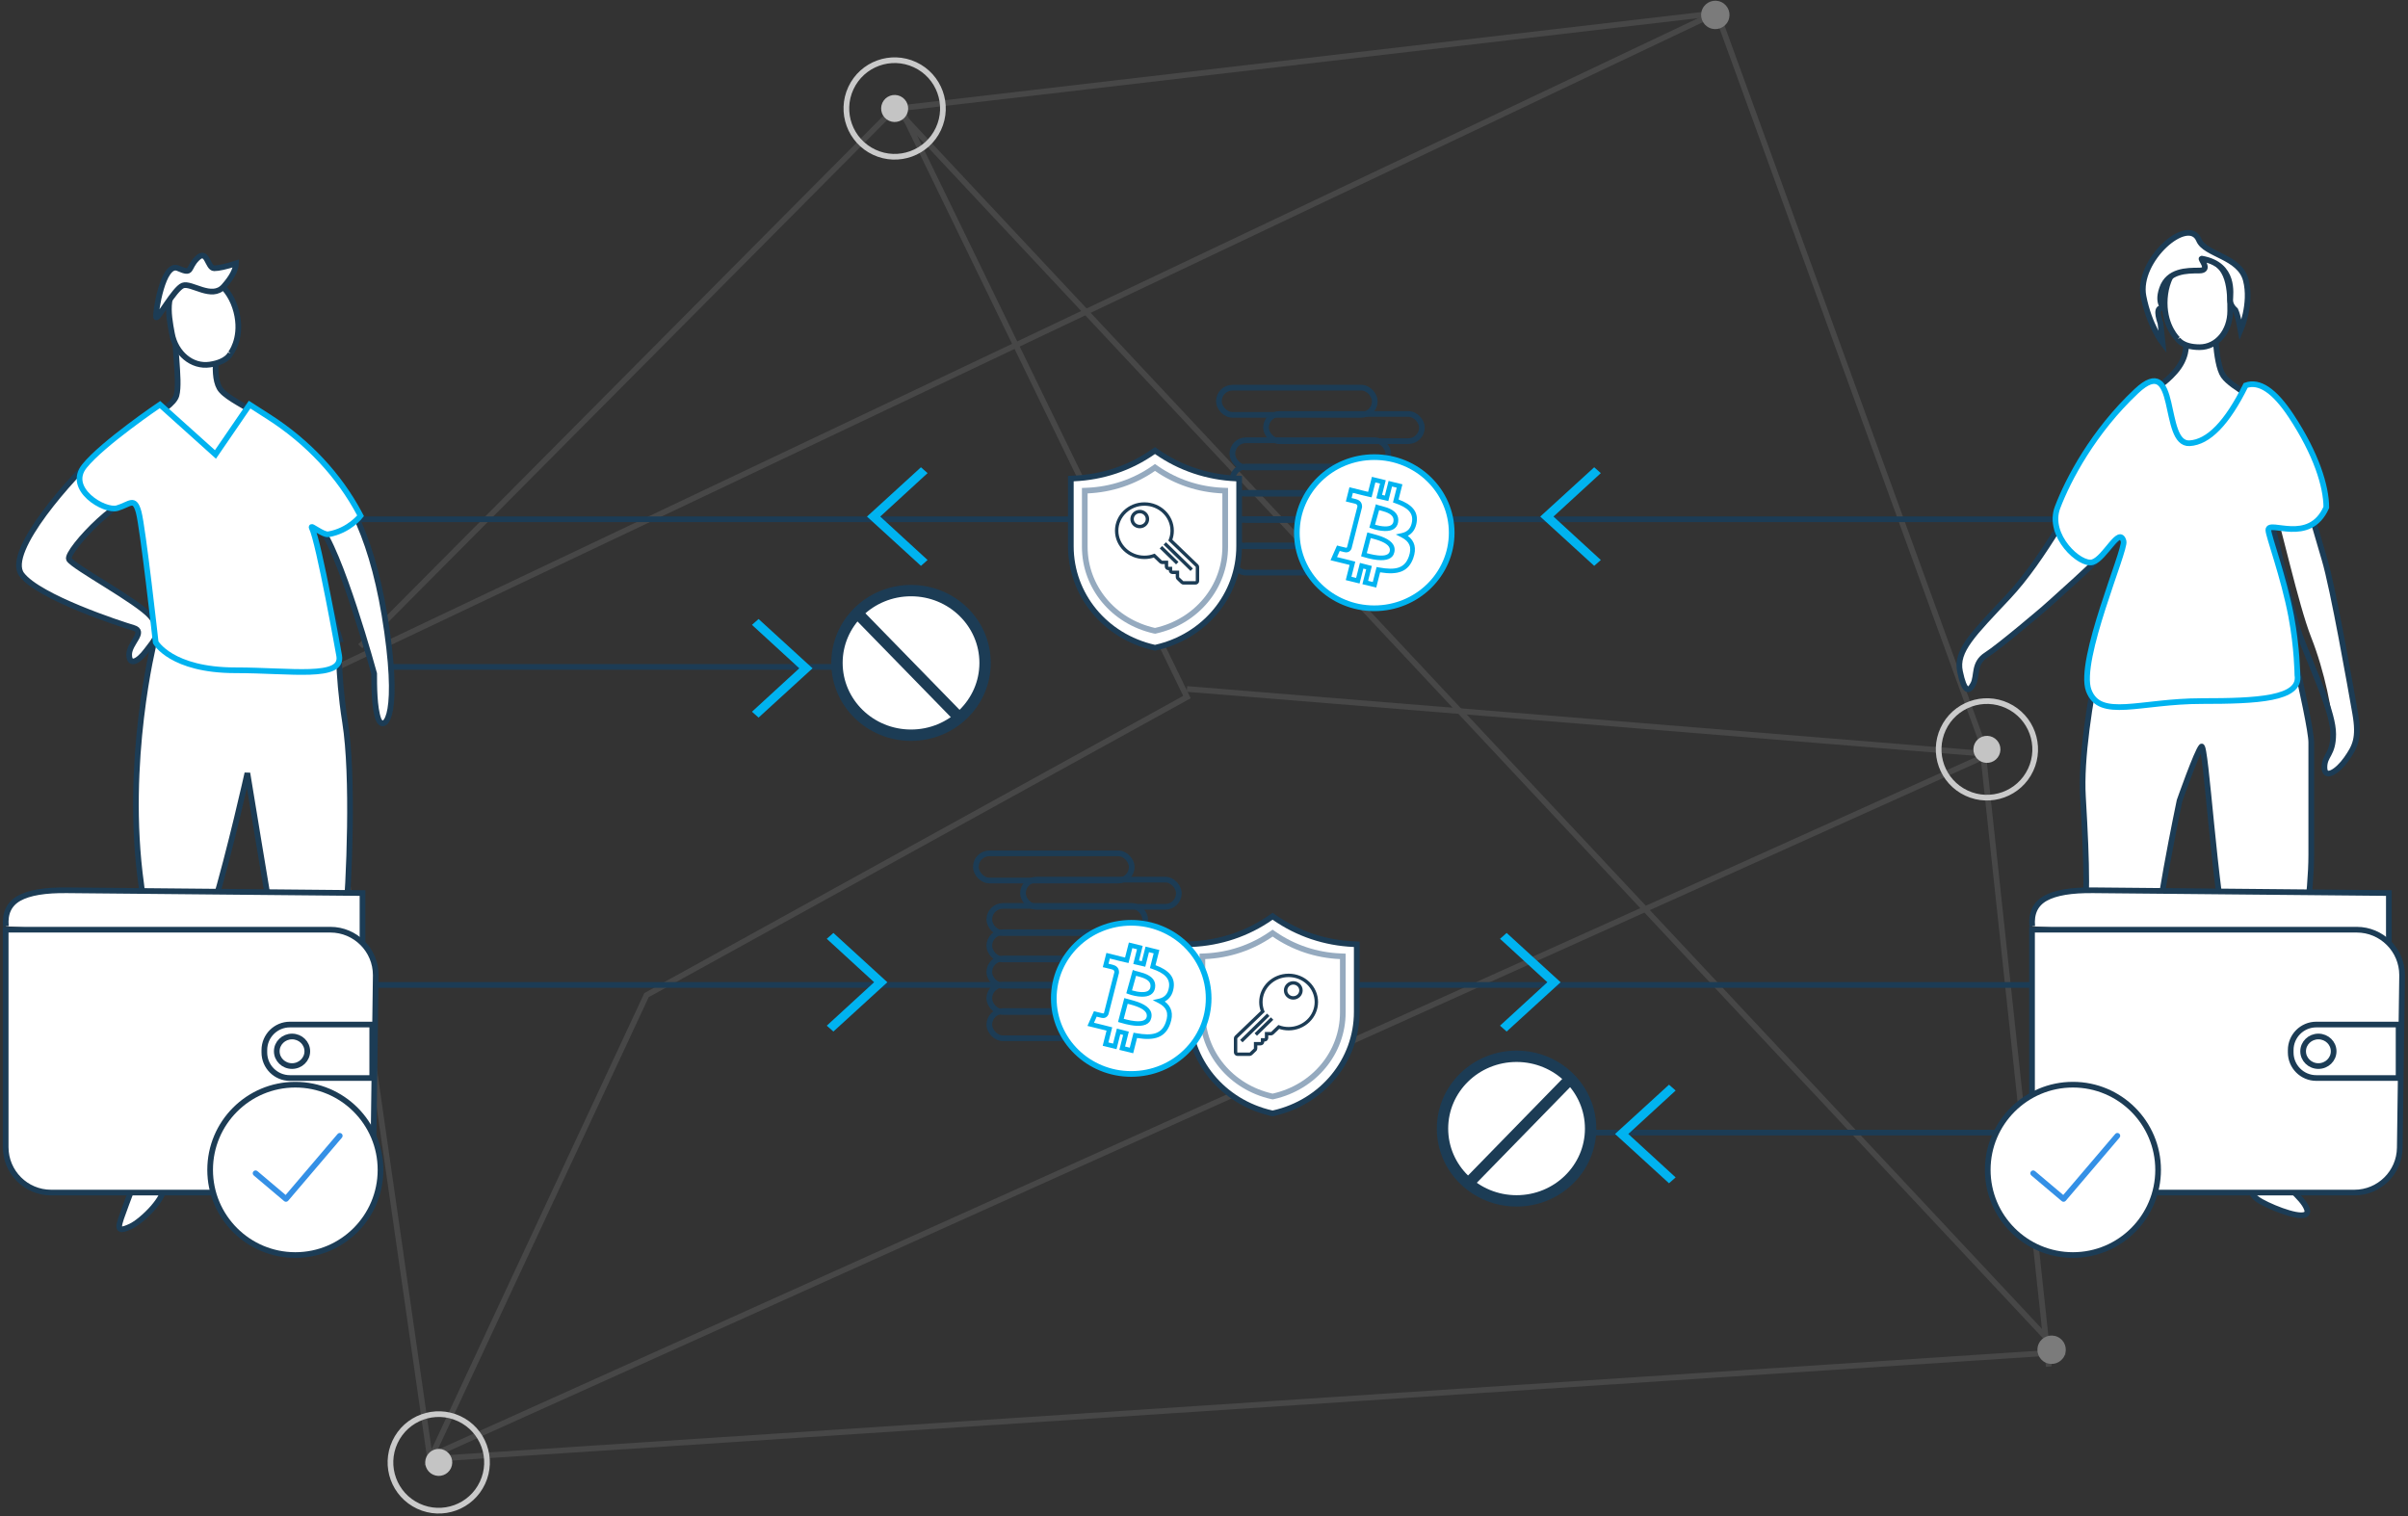 <?xml version="1.0" encoding="UTF-8"?>
<svg width="424px" height="267px" viewBox="0 0 424 267" version="1.1" xmlns="http://www.w3.org/2000/svg" xmlns:xlink="http://www.w3.org/1999/xlink">
    <rect x="0" y="0" width="424" height="267" fill="#333333" stroke="none"/>
    <!-- Generator: Sketch 49 (51002) - http://www.bohemiancoding.com/sketch -->
    <title>bitcoin payments are irreversible</title>
    <desc>Created with Sketch.</desc>
    <defs></defs>
    <g id="Things-you-need-to-know" stroke="none" stroke-width="1" fill="none" fill-rule="evenodd">
        <g id="22.01.18-Bitcoin.org_things-you-need-to-know-Desktop-1200px--" transform="translate(-241, -1848)">
            <g id="//body" transform="translate(215, 717)">
                <g id="3" transform="translate(0, 1047)">
                    <g id="3th-illustration" transform="translate(0, 59)">
                        <g id="bitcoin-payments-are-irreversible">
                            <g>
                                <g id="Group" transform="translate(248.814, 173.848) rotate(-245) translate(-248.814, -173.848) translate(80.314, 8.348)">
                                    <g id="Group-8" opacity="0.2" transform="translate(1, 1)" stroke="#979797">
                                        <path d="" id="Path-2"></path>
                                        <polyline id="Path-9" points="148.389 188.654 99.469 56.795 192.391 0.693"></polyline>
                                        <polyline id="Path-11" points="77.453 278.329 189.271 0 327.613 252.115 211.114 328.303 1 154.455 99.469 56.102 326.92 252.115"></polyline>
                                        <polyline id="Path-13" points="329 252.115 237.465 252.115 149.68 188.052 76.521 278.154 203.097 323.761"></polyline>
                                        <path d="M77.973,279.127 L0.668,153.695" id="Path-14"></path>
                                    </g>
                                    <g id="dots" transform="translate(91, 49)">
                                        <circle id="Oval-2" fill="#C4C4C4" cx="8.5" cy="8.5" r="2.38"></circle>
                                        <circle id="Oval-2" stroke="#CACACA" cx="8.5" cy="8.5" r="8.5"></circle>
                                    </g>
                                    <g id="dots" transform="translate(320, 243)">
                                        <circle id="Oval-2" fill="#C4C4C4" cx="8.5" cy="8.5" r="2.38"></circle>
                                        <circle id="Oval-2" stroke="#CACACA" cx="8.5" cy="8.5" r="8.5"></circle>
                                    </g>
                                    <g id="dots" transform="translate(70, 271)">
                                        <circle id="Oval-2" fill="#C4C4C4" cx="8.5" cy="8.5" r="2.38"></circle>
                                        <circle id="Oval-2" stroke="#CACACA" cx="8.5" cy="8.5" r="8.5"></circle>
                                    </g>
                                    <circle id="Oval-2" fill="#7B7B7B" cx="210.5" cy="328.5" r="2.5"></circle>
                                    <circle id="Oval-2" fill="#7B7B7B" cx="190.5" cy="2.5" r="2.5"></circle>
                                    <circle id="Oval-2-Copy" fill="#7B7B7B" cx="2.5" cy="155.5" r="2.5"></circle>
                                </g>
                                <g id="tranzakcja" transform="translate(86.225, 92.281)">
                                    <g id="Group-7" transform="translate(1, 82)">
                                        <path d="M1.62003744e-12,24.157 L305.565,24.157" id="Path-35" stroke="#1C3C55" stroke-linecap="round" stroke-linejoin="round"></path>
                                        <path d="M203.414,50.157 L299.565,50.157" id="Path-35-Copy" stroke="#1C3C55" stroke-linecap="round" stroke-linejoin="round"></path>
                                        <polygon id="ion-ios-arrow-right---Ionicons" fill="#00b3f0" points="202.898 16.031 204.065 15 213.567 23.68 204.065 32.36 202.898 31.329 211.233 23.68"></polygon>
                                        <polygon id="ion-ios-arrow-right---Ionicons-Copy-2" fill="#00b3f0" points="84.353 16.031 85.52 15 95.022 23.68 85.52 32.36 84.353 31.329 92.688 23.68"></polygon>
                                        <g id="tranzakcja-irreversible" transform="translate(192.153, 36.719)" stroke="#1C3C55" stroke-width="2">
                                            <g id="Group-5" transform="translate(0.618, 0)">
                                                <ellipse id="Oval-6" fill="#FFFFFF" cx="13.04" cy="12.73" rx="13.04" ry="12.73"></ellipse>
                                                <path d="M22.275,4.199 L4.29,22.636" id="Path-37"></path>
                                            </g>
                                        </g>
                                        <polygon id="ion-ios-arrow-right---Ionicons-Copy" fill="#00b3f0" transform="translate(228.487, 50.399) rotate(180) translate(-228.487, -50.399) " points="223.153 42.75 224.32 41.719 233.822 50.399 224.32 59.079 223.153 58.048 231.488 50.399"></polygon>
                                        <g id="tarcza-+klucz-copy" transform="translate(148.036, 12.056)">
                                            <g id="Group-4" fill="#FFFFFF">
                                                <path d="M14.847,34.719 L14.653,34.688 C6.027,32.728 0,25.393 0,16.851 L0,4.938 L0.547,4.914 C5.588,4.696 10.407,3.078 14.482,0.234 L14.818,0 L15.155,0.234 C19.232,3.078 24.05,4.696 29.089,4.914 L29.636,4.938 L29.636,16.85 C29.636,25.392 23.609,32.728 14.98,34.689 L14.847,34.719 Z" id="Path" stroke="#1C3C55"></path>
                                                <path d="M14.842,31.743 L14.68,31.717 C7.483,30.094 2.455,24.016 2.455,16.938 L2.455,7.067 L2.911,7.047 C7.117,6.867 11.138,5.526 14.538,3.17 L14.818,2.976 L15.099,3.17 C18.501,5.527 22.521,6.867 26.725,7.047 L27.181,7.067 L27.181,16.938 C27.181,24.015 22.153,30.093 14.953,31.718 L14.842,31.743 Z" id="Path" stroke="#95AABF"></path>
                                            </g>
                                            <g id="key" transform="translate(8.298, 10.416)" stroke="#1C3C55" stroke-width="0.6">
                                                <path d="M9.342,0 C6.649,0 4.458,2.106 4.458,4.694 C4.458,5.269 4.564,5.828 4.774,6.359 L0.104,10.848 C0.038,10.912 0,10.999 0,11.09 L0,13.546 C0,13.734 0.159,13.888 0.356,13.888 L2.462,13.888 C2.556,13.888 2.646,13.852 2.713,13.788 L3.423,13.107 C3.49,13.042 3.527,12.955 3.527,12.865 L3.527,12.027 L4.398,12.027 C4.594,12.027 4.754,11.874 4.754,11.685 L4.754,11.35 L5.102,11.35 C5.299,11.35 5.458,11.197 5.458,11.008 L5.458,10.272 L6.224,10.272 C6.319,10.272 6.409,10.236 6.476,10.171 L7.608,9.083 C8.161,9.285 8.743,9.388 9.342,9.388 C12.035,9.388 14.225,7.282 14.225,4.694 C14.225,2.106 12.035,0 9.342,0 Z" id="Path"></path>
                                                <path d="M10.161,1.323 C9.414,1.323 8.806,1.916 8.806,2.645 C8.806,3.375 9.414,3.968 10.161,3.968 C10.908,3.968 11.516,3.375 11.516,2.645 C11.516,1.916 10.908,1.323 10.161,1.323 Z" id="Shape" fill-rule="nonzero"></path>
                                                <path d="M5.758,6.944 L1.016,11.573" id="Path-2"></path>
                                                <path d="M6.435,7.605 L3.556,10.416" id="Path-2-Copy"></path>
                                            </g>
                                        </g>
                                        <g id="coin" transform="translate(110.102, 0.483)">
                                            <rect id="Rectangle" stroke="#1C3C55" x="0.5" y="0.5" width="27.451" height="4.787" rx="2.393"></rect>
                                            <rect id="Rectangle-Copy" stroke="#1C3C55" x="8.798" y="5.129" width="27.451" height="4.787" rx="2.393"></rect>
                                            <rect id="Rectangle-Copy-2" stroke="#1C3C55" x="2.871" y="9.758" width="27.451" height="4.787" rx="2.393"></rect>
                                            <rect id="Rectangle-Copy-3" stroke="#1C3C55" x="2.871" y="14.388" width="27.451" height="4.787" rx="2.393"></rect>
                                            <rect id="Rectangle-Copy-4" stroke="#1C3C55" x="2.871" y="19.017" width="27.451" height="4.787" rx="2.393"></rect>
                                            <rect id="Rectangle-Copy-5" stroke="#1C3C55" x="2.871" y="23.646" width="27.451" height="4.787" rx="2.393"></rect>
                                            <rect id="Rectangle-Copy-6" stroke="#1C3C55" x="2.871" y="28.275" width="27.451" height="4.787" rx="2.393"></rect>
                                            <ellipse id="Oval" fill="#FFFFFF" cx="27.858" cy="26.039" rx="13.633" ry="13.309"></ellipse>
                                            <path d="M35.325,24.197 C35.152,25.35 34.608,26.146 33.76,26.588 C34.977,27.499 35.339,28.786 34.723,30.518 C33.877,32.894 32.041,33.531 28.886,33.016 L28.204,35.703 L25.767,35.106 L26.434,32.48 C26.267,32.438 26.101,32.396 25.937,32.353 L25.27,34.984 L22.836,34.386 L23.512,31.717 C23.438,31.698 23.354,31.677 23.255,31.651 C23.054,31.6 22.899,31.561 22.749,31.524 L20.153,30.887 L21.297,28.292 L21.644,28.383 C21.685,28.393 21.733,28.406 21.785,28.42 L22.823,28.672 C22.973,28.709 23.03,28.668 23.067,28.587 L24.038,24.759 L24.137,24.369 L24.233,23.989 L24.887,21.441 C24.902,21.171 24.8,21.012 24.439,20.923 L23.541,20.703 C23.438,20.675 23.34,20.653 23.262,20.636 L22.852,20.543 L23.487,18.034 L23.892,18.135 L26.139,18.695 C26.334,18.743 26.522,18.787 26.775,18.845 L27.446,16.202 L29.881,16.799 L29.228,19.375 C29.421,19.419 29.581,19.455 29.727,19.49 L30.379,16.922 L32.815,17.519 L32.137,20.193 C34.467,21.058 35.614,22.299 35.325,24.197 Z M28.268,32.08 L28.654,32.152 C31.693,32.718 33.226,32.254 33.939,30.252 C34.527,28.6 34.077,27.589 32.639,26.852 L31.65,26.346 L32.738,26.099 C33.733,25.874 34.329,25.245 34.504,24.079 C34.734,22.569 33.746,21.589 31.509,20.832 L31.151,20.71 L31.811,18.108 L30.984,17.905 L30.333,20.471 L29.93,20.372 C29.573,20.285 29.259,20.213 28.631,20.072 L28.219,19.98 L28.877,17.388 L28.051,17.186 L27.384,19.813 L26.987,19.724 C26.502,19.615 26.229,19.552 25.935,19.48 L24.092,19.021 L23.859,19.94 C23.92,19.954 23.983,19.969 24.045,19.983 C24.248,20.031 24.383,20.064 24.482,20.089 C24.559,20.109 24.559,20.109 24.621,20.127 C24.651,20.136 24.651,20.136 24.689,20.15 C25.429,20.35 25.751,20.866 25.704,21.561 L24.942,24.564 L24.741,24.515 L24.94,24.575 L23.855,28.834 C23.667,29.294 23.259,29.592 22.669,29.469 C22.62,29.462 22.62,29.462 22.591,29.456 C22.526,29.442 22.526,29.442 22.444,29.422 C22.339,29.398 22.196,29.362 22.025,29.319 C21.923,29.293 21.848,29.274 21.776,29.255 L21.3,30.333 L22.951,30.738 C23.105,30.776 23.262,30.816 23.466,30.868 C23.794,30.952 23.961,30.995 24.116,31.034 L24.514,31.134 L23.84,33.797 L24.664,34 L25.335,31.354 L25.745,31.463 C26.169,31.577 26.595,31.685 27.037,31.793 L27.438,31.891 L26.772,34.517 L27.598,34.719 L28.268,32.08 Z M27.063,29.777 C27.563,29.9 28.038,29.989 28.48,30.035 C29.73,30.163 30.451,29.928 30.586,29.294 C30.748,28.528 30.092,27.924 28.739,27.432 C28.404,27.31 28.052,27.204 27.637,27.095 C27.596,27.084 27.417,27.039 27.234,26.992 L26.539,29.639 C26.727,29.692 26.865,29.728 27.063,29.777 Z M26.641,25.984 L27.056,26.106 C26.647,25.986 28.438,26.458 29.029,26.673 C30.723,27.289 31.672,28.163 31.398,29.457 C31.148,30.639 30.017,31.008 28.393,30.84 C27.908,30.79 27.396,30.694 26.86,30.562 C26.536,30.483 26.366,30.435 25.919,30.304 L25.537,30.193 L26.641,25.984 Z M29.701,24.931 C30.619,24.954 31.13,24.692 31.235,24.072 C31.369,23.276 30.884,22.767 29.837,22.389 C29.598,22.302 29.085,22.164 28.71,22.065 L27.993,24.634 C28.513,24.79 29.15,24.917 29.701,24.931 Z M28.138,21.031 L28.565,21.188 C28.587,21.196 29.684,21.47 30.125,21.629 C31.5,22.126 32.269,22.932 32.054,24.204 C31.867,25.31 30.962,25.773 29.68,25.741 C28.887,25.72 27.983,25.509 27.344,25.274 L26.991,25.144 L28.138,21.031 Z" id="path3096" fill="#00b3f0" fill-rule="nonzero"></path>
                                            <ellipse id="Oval" stroke="#00b3f0" cx="27.858" cy="26.039" rx="13.633" ry="13.309"></ellipse>
                                        </g>
                                    </g>
                                    <g id="Group-7" transform="translate(153, 31.5) scale(-1, 1) translate(-153, -31.5) translate(0, 0)">
                                        <path d="M1.62003744e-12,24.157 L305.565,24.157" id="Path-35" stroke="#1C3C55" stroke-linecap="round" stroke-linejoin="round"></path>
                                        <path d="M203.414,50.157 L299.565,50.157" id="Path-35-Copy" stroke="#1C3C55" stroke-linecap="round" stroke-linejoin="round"></path>
                                        <polygon id="ion-ios-arrow-right---Ionicons" fill="#00b3f0" points="202.898 16.031 204.065 15 213.567 23.68 204.065 32.36 202.898 31.329 211.233 23.68"></polygon>
                                        <polygon id="ion-ios-arrow-right---Ionicons-Copy-2" fill="#00b3f0" points="84.353 16.031 85.52 15 95.022 23.68 85.52 32.36 84.353 31.329 92.688 23.68"></polygon>
                                        <g id="tranzakcja-irreversible" transform="translate(192.153, 36.719)" stroke="#1C3C55" stroke-width="2">
                                            <g id="Group-5" transform="translate(0.618, 0)">
                                                <ellipse id="Oval-6" fill="#FFFFFF" cx="13.04" cy="12.73" rx="13.04" ry="12.73"></ellipse>
                                                <path d="M22.275,4.199 L4.29,22.636" id="Path-37"></path>
                                            </g>
                                        </g>
                                        <polygon id="ion-ios-arrow-right---Ionicons-Copy" fill="#00b3f0" transform="translate(228.487, 50.399) rotate(180) translate(-228.487, -50.399) " points="223.153 42.75 224.32 41.719 233.822 50.399 224.32 59.079 223.153 58.048 231.488 50.399"></polygon>
                                        <g id="coin" transform="translate(131.102, 20.483) scale(-1, 1) translate(-131.102, -20.483) translate(110.102, 0.483)">
                                            <rect id="Rectangle" stroke="#1C3C55" x="0.5" y="0.5" width="27.451" height="4.787" rx="2.393"></rect>
                                            <rect id="Rectangle-Copy" stroke="#1C3C55" x="8.798" y="5.129" width="27.451" height="4.787" rx="2.393"></rect>
                                            <rect id="Rectangle-Copy-2" stroke="#1C3C55" x="2.871" y="9.758" width="27.451" height="4.787" rx="2.393"></rect>
                                            <rect id="Rectangle-Copy-3" stroke="#1C3C55" x="2.871" y="14.388" width="27.451" height="4.787" rx="2.393"></rect>
                                            <rect id="Rectangle-Copy-4" stroke="#1C3C55" x="2.871" y="19.017" width="27.451" height="4.787" rx="2.393"></rect>
                                            <rect id="Rectangle-Copy-5" stroke="#1C3C55" x="2.871" y="23.646" width="27.451" height="4.787" rx="2.393"></rect>
                                            <rect id="Rectangle-Copy-6" stroke="#1C3C55" x="2.871" y="28.275" width="27.451" height="4.787" rx="2.393"></rect>
                                            <ellipse id="Oval" fill="#FFFFFF" cx="27.858" cy="26.039" rx="13.633" ry="13.309"></ellipse>
                                            <path d="M35.325,24.197 C35.152,25.35 34.608,26.146 33.76,26.588 C34.977,27.499 35.339,28.786 34.723,30.518 C33.877,32.894 32.041,33.531 28.886,33.016 L28.204,35.703 L25.767,35.106 L26.434,32.48 C26.267,32.438 26.101,32.396 25.937,32.353 L25.27,34.984 L22.836,34.386 L23.512,31.717 C23.438,31.698 23.354,31.677 23.255,31.651 C23.054,31.6 22.899,31.561 22.749,31.524 L20.153,30.887 L21.297,28.292 L21.644,28.383 C21.685,28.393 21.733,28.406 21.785,28.42 L22.823,28.672 C22.973,28.709 23.03,28.668 23.067,28.587 L24.038,24.759 L24.137,24.369 L24.233,23.989 L24.887,21.441 C24.902,21.171 24.8,21.012 24.439,20.923 L23.541,20.703 C23.438,20.675 23.34,20.653 23.262,20.636 L22.852,20.543 L23.487,18.034 L23.892,18.135 L26.139,18.695 C26.334,18.743 26.522,18.787 26.775,18.845 L27.446,16.202 L29.881,16.799 L29.228,19.375 C29.421,19.419 29.581,19.455 29.727,19.49 L30.379,16.922 L32.815,17.519 L32.137,20.193 C34.467,21.058 35.614,22.299 35.325,24.197 Z M28.268,32.08 L28.654,32.152 C31.693,32.718 33.226,32.254 33.939,30.252 C34.527,28.6 34.077,27.589 32.639,26.852 L31.65,26.346 L32.738,26.099 C33.733,25.874 34.329,25.245 34.504,24.079 C34.734,22.569 33.746,21.589 31.509,20.832 L31.151,20.71 L31.811,18.108 L30.984,17.905 L30.333,20.471 L29.93,20.372 C29.573,20.285 29.259,20.213 28.631,20.072 L28.219,19.98 L28.877,17.388 L28.051,17.186 L27.384,19.813 L26.987,19.724 C26.502,19.615 26.229,19.552 25.935,19.48 L24.092,19.021 L23.859,19.94 C23.92,19.954 23.983,19.969 24.045,19.983 C24.248,20.031 24.383,20.064 24.482,20.089 C24.559,20.109 24.559,20.109 24.621,20.127 C24.651,20.136 24.651,20.136 24.689,20.15 C25.429,20.35 25.751,20.866 25.704,21.561 L24.942,24.564 L24.741,24.515 L24.94,24.575 L23.855,28.834 C23.667,29.294 23.259,29.592 22.669,29.469 C22.62,29.462 22.62,29.462 22.591,29.456 C22.526,29.442 22.526,29.442 22.444,29.422 C22.339,29.398 22.196,29.362 22.025,29.319 C21.923,29.293 21.848,29.274 21.776,29.255 L21.3,30.333 L22.951,30.738 C23.105,30.776 23.262,30.816 23.466,30.868 C23.794,30.952 23.961,30.995 24.116,31.034 L24.514,31.134 L23.84,33.797 L24.664,34 L25.335,31.354 L25.745,31.463 C26.169,31.577 26.595,31.685 27.037,31.793 L27.438,31.891 L26.772,34.517 L27.598,34.719 L28.268,32.08 Z M27.063,29.777 C27.563,29.9 28.038,29.989 28.48,30.035 C29.73,30.163 30.451,29.928 30.586,29.294 C30.748,28.528 30.092,27.924 28.739,27.432 C28.404,27.31 28.052,27.204 27.637,27.095 C27.596,27.084 27.417,27.039 27.234,26.992 L26.539,29.639 C26.727,29.692 26.865,29.728 27.063,29.777 Z M26.641,25.984 L27.056,26.106 C26.647,25.986 28.438,26.458 29.029,26.673 C30.723,27.289 31.672,28.163 31.398,29.457 C31.148,30.639 30.017,31.008 28.393,30.84 C27.908,30.79 27.396,30.694 26.86,30.562 C26.536,30.483 26.366,30.435 25.919,30.304 L25.537,30.193 L26.641,25.984 Z M29.701,24.931 C30.619,24.954 31.13,24.692 31.235,24.072 C31.369,23.276 30.884,22.767 29.837,22.389 C29.598,22.302 29.085,22.164 28.71,22.065 L27.993,24.634 C28.513,24.79 29.15,24.917 29.701,24.931 Z M28.138,21.031 L28.565,21.188 C28.587,21.196 29.684,21.47 30.125,21.629 C31.5,22.126 32.269,22.932 32.054,24.204 C31.867,25.31 30.962,25.773 29.68,25.741 C28.887,25.72 27.983,25.509 27.344,25.274 L26.991,25.144 L28.138,21.031 Z" id="path3096" fill="#00b3f0" fill-rule="nonzero"></path>
                                            <ellipse id="Oval" stroke="#00b3f0" cx="27.858" cy="26.039" rx="13.633" ry="13.309"></ellipse>
                                        </g>
                                        <g id="tarcza-+klucz-copy" transform="translate(162.673, 29.556) scale(-1, 1) translate(-162.673, -29.556) translate(147.673, 12.056)">
                                            <g id="Group-4" fill="#FFFFFF">
                                                <path d="M14.847,34.719 L14.653,34.688 C6.027,32.728 0,25.393 0,16.851 L0,4.938 L0.547,4.914 C5.588,4.696 10.407,3.078 14.482,0.234 L14.818,0 L15.155,0.234 C19.232,3.078 24.05,4.696 29.089,4.914 L29.636,4.938 L29.636,16.85 C29.636,25.392 23.609,32.728 14.98,34.689 L14.847,34.719 Z" id="Path" stroke="#1C3C55"></path>
                                                <path d="M14.842,31.743 L14.68,31.717 C7.483,30.094 2.455,24.016 2.455,16.938 L2.455,7.067 L2.911,7.047 C7.117,6.867 11.138,5.526 14.538,3.17 L14.818,2.976 L15.099,3.17 C18.501,5.527 22.521,6.867 26.725,7.047 L27.181,7.067 L27.181,16.938 C27.181,24.015 22.153,30.093 14.953,31.718 L14.842,31.743 Z" id="Path" stroke="#95AABF"></path>
                                            </g>
                                            <g id="key" transform="translate(14.798, 16.416) scale(-1, 1) translate(-14.798, -16.416) translate(7.298, 9.416)" stroke="#1C3C55" stroke-width="0.6">
                                                <path d="M9.342,0 C6.649,0 4.458,2.106 4.458,4.694 C4.458,5.269 4.564,5.828 4.774,6.359 L0.104,10.848 C0.038,10.912 0,10.999 0,11.09 L0,13.546 C0,13.734 0.159,13.888 0.356,13.888 L2.462,13.888 C2.556,13.888 2.646,13.852 2.713,13.788 L3.423,13.107 C3.49,13.042 3.527,12.955 3.527,12.865 L3.527,12.027 L4.398,12.027 C4.594,12.027 4.754,11.874 4.754,11.685 L4.754,11.35 L5.102,11.35 C5.299,11.35 5.458,11.197 5.458,11.008 L5.458,10.272 L6.224,10.272 C6.319,10.272 6.409,10.236 6.476,10.171 L7.608,9.083 C8.161,9.285 8.743,9.388 9.342,9.388 C12.035,9.388 14.225,7.282 14.225,4.694 C14.225,2.106 12.035,0 9.342,0 Z" id="Path"></path>
                                                <path d="M10.161,1.323 C9.414,1.323 8.806,1.916 8.806,2.645 C8.806,3.375 9.414,3.968 10.161,3.968 C10.908,3.968 11.516,3.375 11.516,2.645 C11.516,1.916 10.908,1.323 10.161,1.323 Z" id="Shape" fill-rule="nonzero"></path>
                                                <path d="M5.758,6.944 L1.016,11.573" id="Path-2"></path>
                                                <path d="M6.435,7.605 L3.556,10.416" id="Path-2-Copy"></path>
                                            </g>
                                        </g>
                                    </g>
                                </g>
                                <g id="ludzik-2" transform="translate(371, 66)">
                                    <g id="Group-2">
                                        <path d="M38.772,14.914 C38.772,15.647 41.865,20.048 37.999,24.449 C34.134,28.85 32.331,26.757 27.176,35.451 C20.218,47.187 14.806,57.455 8.621,64.057 C2.436,70.658 -0.656,73.592 0.117,77.259 C0.89,80.927 1.663,80.927 2.436,79.46 C3.209,77.993 2.436,75.792 4.755,74.325 C7.075,72.858 14.806,66.257 14.806,66.257 C14.806,66.257 25.629,56.722 27.949,53.788 C30.268,50.854 29.495,55.255 28.722,57.455 C27.949,59.656 20.991,86.061 21.764,99.264 C22.537,112.466 22.537,116.867 21.764,126.402 C20.991,135.938 20.991,158.675 17.898,164.543 C14.806,170.411 10.94,171.878 11.713,172.611 C12.487,173.345 23.31,169.677 23.31,167.477 C23.31,165.277 21.764,165.277 23.31,162.343 C24.856,159.409 34.134,136.671 34.134,129.336 C34.134,122.001 38.772,99.997 38.772,99.997 C38.772,99.997 41.865,91.195 42.638,90.462 C43.411,89.728 44.957,116.134 47.276,125.669 C48.823,136.671 46.503,135.938 49.596,149.14 C52.688,162.343 52.688,164.543 51.915,166.744 C51.142,168.944 51.142,169.677 54.234,171.144 C57.327,172.611 61.966,174.078 61.192,171.878 C60.419,169.677 56.554,167.477 56.554,165.277 C56.554,163.076 58.873,136.671 59.646,131.537 C60.419,126.402 61.966,116.134 61.966,109.532 L61.966,89.728 C61.966,86.061 55.781,61.123 55.008,56.722 C54.234,52.321 55.008,48.056 55.781,49.523 C56.554,50.99 59.646,65.392 61.966,71.26 C64.285,77.128 65.831,84.594 65.831,88.262 C65.831,91.929 64.285,91.929 64.285,94.129 C64.285,96.33 66.604,94.863 68.15,92.662 C69.697,90.462 70.47,88.995 69.697,84.594 C68.924,80.193 65.831,62.59 64.285,57.455 C62.739,52.321 58.1,35.451 55.781,32.517 C53.461,29.583 48.05,27.383 46.503,25.182 C44.957,22.982 44.957,14.914 44.957,14.914 L38.772,14.914 Z" id="Fill-1" fill="#FFFFFF"></path>
                                        <path d="M38.772,14.914 C38.772,15.647 41.865,20.048 37.999,24.449 C34.134,28.85 32.331,26.757 27.176,35.451 C20.218,47.187 14.806,57.455 8.621,64.057 C2.436,70.658 -0.656,73.592 0.117,77.259 C0.89,80.927 1.663,80.927 2.436,79.46 C3.209,77.993 2.436,75.792 4.755,74.325 C7.075,72.858 14.806,66.257 14.806,66.257 C14.806,66.257 25.629,56.722 27.949,53.788 C30.268,50.854 29.495,55.255 28.722,57.455 C27.949,59.656 20.991,86.061 21.764,99.264 C22.537,112.466 22.537,116.867 21.764,126.402 C20.991,135.938 20.991,158.675 17.898,164.543 C14.806,170.411 10.94,171.878 11.713,172.611 C12.487,173.345 23.31,169.677 23.31,167.477 C23.31,165.277 21.764,165.277 23.31,162.343 C24.856,159.409 34.134,136.671 34.134,129.336 C34.134,122.001 38.772,99.997 38.772,99.997 C38.772,99.997 41.865,91.195 42.638,90.462 C43.411,89.728 44.957,116.134 47.276,125.669 C48.823,136.671 46.503,135.938 49.596,149.14 C52.688,162.343 52.688,164.543 51.915,166.744 C51.142,168.944 51.142,169.677 54.234,171.144 C57.327,172.611 61.966,174.078 61.192,171.878 C60.419,169.677 56.554,167.477 56.554,165.277 C56.554,163.076 58.873,136.671 59.646,131.537 C60.419,126.402 61.966,116.134 61.966,109.532 L61.966,89.728 C61.966,86.061 55.781,61.123 55.008,56.722 C54.234,52.321 54.234,50.121 55.008,51.588 C55.781,53.055 58.1,66.257 60.419,72.125 C62.739,77.993 65.831,84.594 65.831,88.262 C65.831,91.929 64.285,91.929 64.285,94.129 C64.285,96.33 66.604,94.863 68.15,92.662 C69.697,90.462 70.47,88.995 69.697,84.594 C68.924,80.193 65.831,62.59 64.285,57.455 C62.739,52.321 58.1,35.451 55.781,32.517 C53.461,29.583 48.05,27.383 46.503,25.182 C44.957,22.982 44.957,14.914 44.957,14.914 L38.772,14.914 Z" id="Fill-1" stroke="#1C3C55"></path>
                                        <path d="M27.129,52.328 C27.129,53.362 24.437,60.49 23.106,67.513 C22.054,73.069 22.014,77.869 22.014,77.869 C21.331,82.113 29.2,82.451 38.824,82.451 C49.798,82.451 56.783,85.82 58.756,80.581 C60.729,75.342 52.213,55.854 52.616,54.325 C53.347,51.549 55.861,57.295 58.056,57.99 C60.252,58.683 66.136,53.31 64.247,48.347 C62.359,43.384 57.953,35.009 50.367,27.882 C42.781,20.755 46.008,37.316 41.01,37.051 C37.678,36.874 34.38,33.477 31.114,26.861 C28.717,26.003 26.048,27.801 23.106,32.254 C18.695,38.933 16.923,44.645 16.923,48.347 C19.888,55.031 27.129,50.477 27.129,52.328 Z" id="Fill-38" stroke="#00b3f0" fill="#FFFFFF" transform="translate(40.769, 54.808) scale(-1, 1) translate(-40.769, -54.808) "></path>
                                        <path d="M38.462,18.717 C38.462,18.717 39.231,20.134 42.308,20.134 C45.385,20.134 47.692,17.301 47.692,13.759 C47.692,10.218 47.692,5.26 43.077,4.552 C38.462,3.844 36.154,8.093 36.154,12.343 C36.154,16.592 38.462,18.717 38.462,18.717" id="Fill-3" stroke="#1C3C55" fill="#FFFFFF"></path>
                                        <path d="M42.701,4.545 C42.255,4.466 44.43,6.641 42.246,6.641 C40.063,6.641 36.789,6.641 35.697,9.787 C34.605,12.931 36.614,13.266 35.522,13.266 C34.431,13.266 35.415,15.901 35.415,15.901 L35.786,19.388 C35.786,19.388 33.424,16.322 32.422,11.169 C31.183,4.797 40.355,-3.13 42.189,1.274 C43.267,3.86 49.353,4.127 50.444,8.32 C51.536,12.513 49.527,17.128 49.527,17.128 C49.527,17.128 49.094,14.653 48.61,13.605 C48.61,13.605 47.692,12.891 47.692,11.843 C47.692,10.795 48.613,5.593 42.701,4.545" id="Fill-56" stroke="#1C3C55" fill="#FFFFFF"></path>
                                    </g>
                                </g>
                                <g id="ludzik" transform="translate(29, 70)" fill="#FFFFFF">
                                    <g id="Group-3">
                                        <g id="Group" transform="translate(33, 88.327) scale(-1, 1) translate(-33, -88.327) translate(0, 3.631)">
                                            <path d="M30.363,10.272 C30.363,10.942 31.878,16.98 30.363,19.664 C28.85,22.347 19.767,25.03 12.956,32.41 C7.597,38.215 3.117,46.498 0.846,62.599 C-1.424,78.699 1.603,80.041 2.361,78.029 C3.117,76.016 3.117,71.991 3.117,69.979 C3.117,69.979 9.171,47.84 12.956,43.814 C16.74,39.789 9.171,63.941 9.171,63.941 C9.171,63.941 39.445,65.953 40.959,64.611 C42.473,63.27 41.716,43.144 43.986,39.789 C46.257,36.435 57.61,48.51 56.853,49.853 C56.096,51.194 44.743,57.232 42.473,59.915 C40.203,62.599 41.716,63.941 43.23,65.953 C44.743,67.966 46.257,68.637 46.257,66.624 C46.257,64.611 43.23,62.599 45.501,61.928 C47.771,61.257 62.151,56.561 65.178,52.536 C68.206,48.51 56.096,35.093 51.555,31.068 C47.014,27.043 38.688,23.689 37.932,21.005 C37.176,18.321 38.688,10.942 37.932,7.588 C37.176,4.233 30.363,10.272 30.363,10.272" id="Fill-27" stroke="#1C3C55"></path>
                                            <path d="M28.401,13.599 C28.401,13.599 28.925,15.106 32.061,15.567 C35.198,16.03 38.071,13.594 38.722,10.117 C39.372,6.639 40.285,1.77 35.709,0.382 C31.135,-1.006 28.002,2.82 27.22,6.993 C26.439,11.166 28.401,13.599 28.401,13.599" id="Fill-34" stroke="#1C3C55"></path>
                                            <path d="M40.229,152.015 C40.229,152.015 40.953,158.011 40.229,160.008 C39.506,162.007 43.973,166.394 46.019,167.335 C48.914,168.668 48.191,167.335 46.744,163.339 C45.296,159.342 43.124,154.679 43.848,150.683 C44.572,146.687 40.229,152.015 40.229,152.015" id="Fill-30" stroke="#1C3C55"></path>
                                            <path d="M15.75,153.131 C15.75,153.131 15.75,158.571 16.48,160.611 C17.21,162.651 13.56,166.73 10.641,168.09 C7.721,169.451 8.451,168.09 10.641,164.69 C12.831,161.29 12.1,154.491 11.37,151.091 C10.641,147.691 15.75,153.131 15.75,153.131" id="Fill-32" stroke="#1C3C55"></path>
                                            <path d="M44.143,107.033 C42.934,115.744 47.137,123.866 47.137,129.927 C47.137,135.986 45.64,150.799 45.64,152.819 C45.64,154.839 42.41,156.416 40.402,155.512 C37.41,154.166 33.669,143.393 33.669,133.293 C33.669,123.193 34.418,121.173 31.425,111.073 C28.432,100.973 25.44,87.507 25.44,87.507 C25.44,87.507 21.699,110.4 20.95,114.44 C20.203,118.48 20.203,119.153 20.203,123.866 C20.203,128.579 20.95,136.659 19.455,144.739 C17.958,152.819 20.203,156.186 15.713,156.186 C11.225,156.186 6.736,144.739 6.736,135.986 C6.736,127.233 8.981,122.52 8.232,114.44 C7.484,106.36 6.735,88.002 8.232,78.576 C9.728,69.149 9.002,64.379 10.123,62.817 C11.243,61.255 41.899,64.614 41.899,64.614 C41.899,64.614 47.137,85.487 44.143,107.033 Z" id="Fill-36" stroke="#1C3C55"></path>
                                            <path d="M5.509,42.197 C5.509,42.197 7.51,44.818 11.165,45.452 C12.144,45.621 14.454,43.602 14.101,44.309 C12.848,46.823 9.275,66.857 9.275,66.857 C8.574,70.986 17.673,69.396 27.559,69.396 C38.832,69.396 41.585,64.482 41.585,64.482 C41.585,64.482 43.839,44.223 44.592,41.521 C45.343,38.82 46.094,40.171 48.349,40.846 C50.604,41.521 57.368,37.47 54.136,33.448 C50.905,29.425 40.833,22.613 40.833,22.613 L31.063,31.392 L25.05,22.613 L21.645,24.798 C14.799,29.192 9.29,35.066 5.67,41.89 C5.565,42.089 5.509,42.197 5.509,42.197 Z" id="Fill-38" stroke="#00b3f0"></path>
                                        </g>
                                        <path d="M24.487,10.842 C24.664,11.492 27.687,5.861 29.184,5.279 C30.681,4.697 34.295,7.816 36.398,5.447 C37.801,3.868 38.522,2.514 38.562,1.385 C36.785,1.953 35.501,2.236 34.708,2.236 C33.52,2.236 33.514,-1.258 31.734,0.489 C29.953,2.236 31.045,3.413 28.359,2.236 C25.672,1.06 24.311,10.191 24.487,10.842 Z" id="Path-26" stroke="#1C3C55"></path>
                                    </g>
                                </g>
                                <g id="Group-6" transform="translate(27, 181)" stroke="#1C3C55">
                                    <g id="portfel-prawy" transform="translate(389.4, 27.382) scale(-1, 1) translate(-389.4, -27.382) translate(356.8, 0.764)">
                                        <path d="M2.371,10.416 L2.371,0.49 L54.362,0.004 C58.254,-0.046 61.081,0.425 62.844,1.417 C64.606,2.41 65.38,4.052 65.165,6.344" id="Path-97" fill="#FFFFFF"></path>
                                        <path d="M0.039,15.052 L0.447,45.344 C0.506,49.72 4.07,53.236 8.446,53.236 L57.2,53.236 C61.618,53.236 65.2,49.654 65.2,45.236 L65.2,6.944 L8.038,6.944 C3.62,6.944 0.038,10.526 0.038,14.944 C0.038,14.98 0.038,15.016 0.039,15.052 Z" id="Path-96" fill="#FFFFFF"></path>
                                        <g id="Group-3" transform="translate(10.076, 28.354) rotate(180) translate(-10.076, -28.354) translate(0, 23.146)">
                                            <path d="M0.5,0.5 L0.5,9.916 L14.996,9.916 C17.481,9.916 19.496,7.901 19.496,5.416 L19.496,5 C19.496,2.515 17.481,0.5 14.996,0.5 L0.5,0.5 Z" id="Rectangle-9" transform="translate(9.998, 5.208) rotate(180) translate(-9.998, -5.208) "></path>
                                            <ellipse id="Oval" cx="5.374" cy="5.208" rx="2.687" ry="2.604"></ellipse>
                                        </g>
                                    </g>
                                    <g id="portfel-lewy-copy" transform="translate(32.6, 27.382) scale(-1, 1) translate(-32.6, -27.382) translate(0, 0.764)">
                                        <path d="M2.371,10.416 L2.371,0.49 L54.362,0.004 C58.254,-0.046 61.081,0.425 62.844,1.417 C64.606,2.41 65.38,4.052 65.165,6.344" id="Path-97" fill="#FFFFFF"></path>
                                        <path d="M0.039,15.052 L0.447,45.344 C0.506,49.72 4.07,53.236 8.446,53.236 L57.2,53.236 C61.618,53.236 65.2,49.654 65.2,45.236 L65.2,6.944 L8.038,6.944 C3.62,6.944 0.038,10.526 0.038,14.944 C0.038,14.98 0.038,15.016 0.039,15.052 Z" id="Path-96" fill="#FFFFFF"></path>
                                        <g id="Group-3" transform="translate(10.076, 28.354) rotate(180) translate(-10.076, -28.354) translate(0, 23.146)">
                                            <path d="M0.5,0.5 L0.5,9.916 L14.996,9.916 C17.481,9.916 19.496,7.901 19.496,5.416 L19.496,5 C19.496,2.515 17.481,0.5 14.996,0.5 L0.5,0.5 Z" id="Rectangle-9" transform="translate(9.998, 5.208) rotate(180) translate(-9.998, -5.208) "></path>
                                            <ellipse id="Oval" cx="5.374" cy="5.208" rx="2.687" ry="2.604"></ellipse>
                                        </g>
                                    </g>
                                </g>
                                <g id="check" transform="translate(63, 216)">
                                    <path d="M15,29.5 C23.008,29.5 29.5,23.008 29.5,15 C29.5,6.992 23.008,0.5 15,0.5 C6.992,0.5 0.5,6.992 0.5,15 C0.5,23.008 6.992,29.5 15,29.5 Z" id="Oval" stroke="#1C3C55" stroke-width="2" fill-rule="nonzero"></path>
                                    <path d="M15,29.5 C23.008,29.5 29.5,23.008 29.5,15 C29.5,6.992 23.008,0.5 15,0.5 C6.992,0.5 0.5,6.992 0.5,15 C0.5,23.008 6.992,29.5 15,29.5 Z" id="Oval" fill="#FFFFFF" fill-rule="nonzero"></path>
                                    <path d="M22.448,8.676 C22.627,8.466 22.943,8.44 23.153,8.619 C23.363,8.798 23.388,9.114 23.209,9.324 L13.734,20.447 C13.555,20.656 13.241,20.682 13.03,20.504 L7.677,15.981 C7.466,15.803 7.44,15.488 7.618,15.277 C7.796,15.066 8.112,15.039 8.323,15.217 L13.295,19.419 L22.448,8.676 Z" id="Path-4" fill="#3490E6" fill-rule="nonzero"></path>
                                </g>
                                <g id="check" transform="translate(376, 216)">
                                    <path d="M15,29.5 C23.008,29.5 29.5,23.008 29.5,15 C29.5,6.992 23.008,0.5 15,0.5 C6.992,0.5 0.5,6.992 0.5,15 C0.5,23.008 6.992,29.5 15,29.5 Z" id="Oval" stroke="#1C3C55" stroke-width="2" fill-rule="nonzero"></path>
                                    <path d="M15,29.5 C23.008,29.5 29.5,23.008 29.5,15 C29.5,6.992 23.008,0.5 15,0.5 C6.992,0.5 0.5,6.992 0.5,15 C0.5,23.008 6.992,29.5 15,29.5 Z" id="Oval" fill="#FFFFFF" fill-rule="nonzero"></path>
                                    <path d="M22.448,8.676 C22.627,8.466 22.943,8.44 23.153,8.619 C23.363,8.798 23.388,9.114 23.209,9.324 L13.734,20.447 C13.555,20.656 13.241,20.682 13.03,20.504 L7.677,15.981 C7.466,15.803 7.44,15.488 7.618,15.277 C7.796,15.066 8.112,15.039 8.323,15.217 L13.295,19.419 L22.448,8.676 Z" id="Path-4" fill="#3490E6" fill-rule="nonzero"></path>
                                </g>
                            </g>
                        </g>
                    </g>
                </g>
            </g>
        </g>
    </g>
</svg>